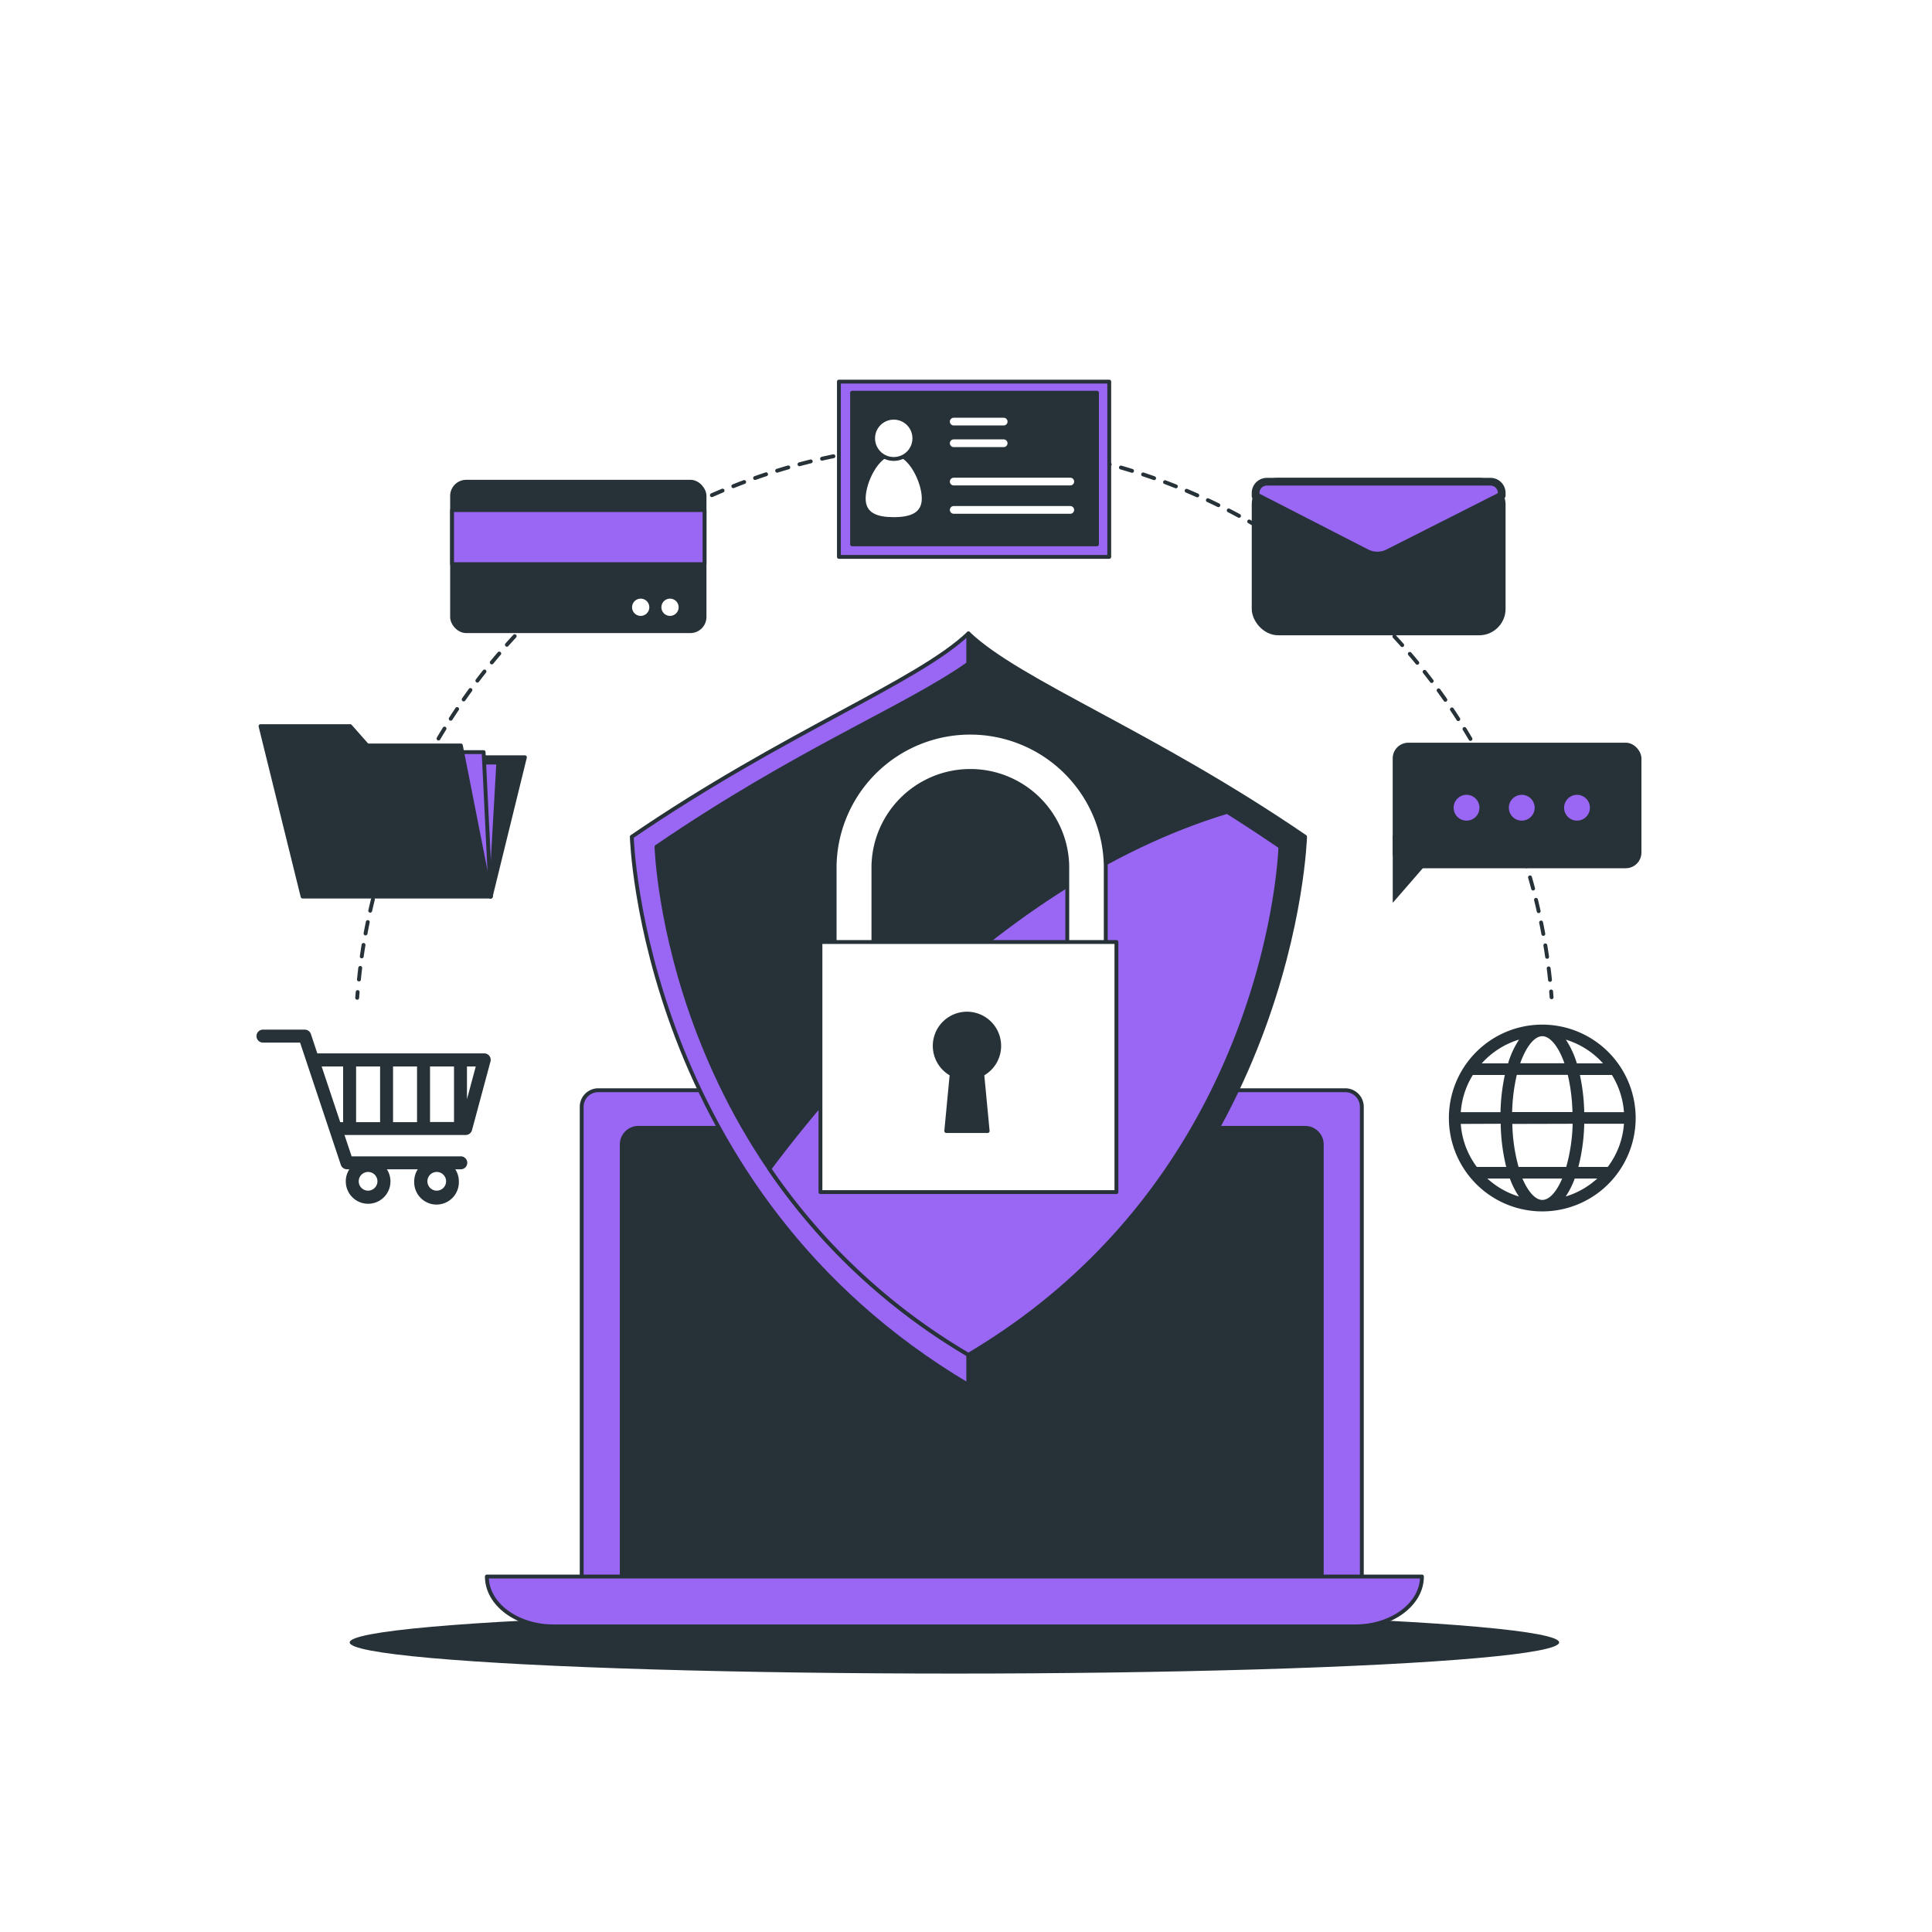 <svg class="animated" id="freepik_stories-safe" xmlns="http://www.w3.org/2000/svg" viewBox="0 0 500 500" version="1.1" xmlns:xlink="http://www.w3.org/1999/xlink" xmlns:svgjs="http://svgjs.com/svgjs"><style>svg#freepik_stories-safe:not(.animated) .animable {opacity: 0;}svg#freepik_stories-safe.animated #freepik--Shield--inject-2 {animation: 1s 1 forwards cubic-bezier(.36,-0.01,.5,1.38) slideUp,1.5s Infinite  linear heartbeat;animation-delay: 0s,1s;}            @keyframes slideUp {                0% {                    opacity: 0;                    transform: translateY(30px);                }                100% {                    opacity: 1;                    transform: inherit;                }            }                    @keyframes heartbeat {                0% {                    transform: scale(1);                }                10% {                    transform: scale(1.1);                }                30% {                    transform: scale(1);                }                40% {                    transform: scale(1);                }                50% {                    transform: scale(1.1);                }                60% {                    transform: scale(1);                }                100% {                    transform: scale(1);                }            }        .animator-hidden { display: none; }</style><g id="freepik--background-simple--inject-2" class="animable animator-hidden" style="transform-origin: 250.38px 248.436px;"><path d="M265,78.55l0,0C249,67.89,224.76,67.3,208,73.36c-30,10.84-26,35-52,52s-51,11-76,33.06-27.26,63.81-17,83.34,22,33.86,12,67.47-9,72.65,31,93.2,71-23.26,97-14.25,75,48.9,129,37,30-52.84,65-64.49,55-51.87,43-94.34S398,215.71,405,189c5.28-20.17,12.36-39.58-1.1-59C386.53,104.94,356.8,94.19,328,96.73c-10.73,1-23,1.33-34.21-1.27C281.05,92.48,275.16,85.33,265,78.55Z" style="fill: #9967F3; transform-origin: 250.38px 248.436px;" id="el52g9e28ff9" class="animable"></path><g id="eltq2bfw44yj"><path d="M265,78.55l0,0C249,67.89,224.76,67.3,208,73.36c-30,10.84-26,35-52,52s-51,11-76,33.06-27.26,63.81-17,83.34,22,33.86,12,67.47-9,72.65,31,93.2,71-23.26,97-14.25,75,48.9,129,37,30-52.84,65-64.49,55-51.87,43-94.34S398,215.71,405,189c5.28-20.17,12.36-39.58-1.1-59C386.53,104.94,356.8,94.19,328,96.73c-10.73,1-23,1.33-34.21-1.27C281.05,92.48,275.16,85.33,265,78.55Z" style="fill: rgb(255, 255, 255); opacity: 0.7; transform-origin: 250.38px 248.436px;" class="animable" id="elwqtuwtu41y"></path></g><path d="M419.69,227.42,251.52,267.25l-.16-.11,153.25-76.4c.12-.58.23-1.16.39-1.76,2.45-9.37,5.29-18.58,6.28-27.7L251.45,266.37l-.18,0L392.74,117.25a77.78,77.78,0,0,0-21.06-13.61L251.09,265.57l-.19,0L324.19,97a119.14,119.14,0,0,1-23.32-.34L250.48,264.94l-.18.09L261.83,76.62a60,60,0,0,0-23.46-6.8l11.31,194.74-.13.14L194.92,80.27c-7.72,5.77-12.07,13-16.72,20.46l70.61,163.75-.08.17-100-135.11a108.11,108.11,0,0,1-21,7.74L248,264.69v.2L83.14,155.8c-1,.83-2.09,1.69-3.14,2.61a61.12,61.12,0,0,0-12.92,16.27l180.15,90.51.06.18L57.47,219.8C58.06,228.33,60,236,63,241.75c.5,1,1,1.9,1.51,2.83L246.72,265.9l.11.16-168,19.14a78.74,78.74,0,0,1-3.23,22l170.92-40.48.16.11L70.57,354.64A63,63,0,0,0,78.76,378L246.55,267.63l.18,0L115.33,406.14c10.49,3,20.34,2,29.63-.81l101.95-136.9.19,0L195.56,386.93a22.86,22.86,0,0,1,7.44,1.24,83.63,83.63,0,0,1,7.87,3.26l36.65-122.37.18-.09-8.39,137.14c5.51,2.81,11.34,5.64,17.43,8.28l-8.42-144.95.13-.14L294.87,426a104.63,104.63,0,0,0,22.31,1.17l-68-157.67.08-.17,107.44,145.2c6.77-5.26,10.56-11.54,13.37-18L250,269.31v-.2l141.66,93.76a39.33,39.33,0,0,1,5.29-2.2,63.76,63.76,0,0,0,18-9.37L250.77,268.81l-.06-.18,189.52,45.49a82.13,82.13,0,0,0,3.25-23.53L251.28,268.1l-.11-.16,181.35-20.66A133.44,133.44,0,0,0,419.69,227.42Zm-173.08,39.3.58-.14-.43.22Zm.22.86-.18,0,.51-.34Zm.32.7-.16,0,.36-.48ZM247,266l-.11-.12.6.07Zm.74,2.8-.14.09.17-.58Zm-.29-3.44-.06-.15.54.27Zm2.28-.71,0,.6-.14-.46Zm-.83-.1.24.56-.29-.39Zm-.81.2.41.44-.4-.27Zm.26,4.52,0-.6.14.46Zm.83.1-.24-.56.29.39Zm-.09-1.57-.29,0-.26-.13-.2-.21-.11-.27,0-.29.08-.28.18-.23.24-.16.28-.07.29,0,.26.13.2.21.11.27,0,.29-.08.28-.18.23-.24.16Zm.49.93.4.27v.17Zm1.63-2.35.18,0-.51.34Zm-.32-.7.16,0-.36.48Zm-.55-.56.14-.09-.17.57Zm-.19,3.32.48.12.06.15Zm.44-.47L251,268l.11.12Zm.26-.59.43-.22.15.08Z" style="fill: rgb(255, 255, 255); transform-origin: 250.476px 248.573px;" id="elucat9seshf" class="animable"></path></g><g id="freepik--Shadow--inject-2" class="animable" style="transform-origin: 247px 425.06px;"><ellipse cx="247" cy="425.06" rx="156.5" ry="8.06" style="fill: rgb(38, 50, 56); transform-origin: 247px 425.06px;" id="elze6tinn832o" class="animable"></ellipse></g><g id="freepik--Device--inject-2" class="animable" style="transform-origin: 247px 351.53px;"><path d="M154.84,282.15H348.15a4.29,4.29,0,0,1,4.29,4.29v124.1a0,0,0,0,1,0,0H150.54a0,0,0,0,1,0,0V286.44A4.29,4.29,0,0,1,154.84,282.15Z" style="fill: #9967F3; stroke: rgb(38, 50, 56); stroke-linecap: round; stroke-linejoin: round; transform-origin: 251.49px 346.345px;" id="elt2b1e5shn1r" class="animable"></path><path d="M165.21,291.89H337.78a4.29,4.29,0,0,1,4.29,4.29V412.27a0,0,0,0,1,0,0H160.91a0,0,0,0,1,0,0V296.19A4.29,4.29,0,0,1,165.21,291.89Z" style="fill: rgb(38, 50, 56); stroke: rgb(38, 50, 56); stroke-linecap: round; stroke-linejoin: round; transform-origin: 251.49px 352.08px;" id="elf06k9vumamu" class="animable"></path><path d="M350.71,420.91H143.29c-9.55,0-17.29-5.78-17.29-12.91H368C368,415.13,360.26,420.91,350.71,420.91Z" style="fill: #9967F3; stroke: rgb(38, 50, 56); stroke-linecap: round; stroke-linejoin: round; transform-origin: 247px 414.455px;" id="elxue10r65ef" class="animable"></path></g><g id="freepik--Shield--inject-2" class="animable" style="transform-origin: 250.63px 261.185px;"><path d="M250.63,163.93c-13.32,12.67-47.39,25.47-87.12,52.62,0,0,2.48,91.74,87.12,141.89Z" style="fill: #9967F3; stroke: rgb(38, 50, 56); stroke-linecap: round; stroke-linejoin: round; transform-origin: 207.07px 261.185px;" id="elp9dlw9ji1gg" class="animable"></path><path d="M250.63,163.93c13.31,12.67,47.39,25.47,87.12,52.62,0,0-2.48,91.74-87.12,141.89Z" style="fill: rgb(38, 50, 56); stroke: rgb(38, 50, 56); stroke-linecap: round; stroke-linejoin: round; transform-origin: 294.19px 261.185px;" id="elnuk25scmcor" class="animable"></path><path d="M250.63,171.74c-16.07,11.39-43.92,22.25-80.73,47.4,0,0,2.3,85,80.73,131.49,78.43-46.47,80.73-131.49,80.73-131.49C294.54,194,266.82,183.13,250.63,171.74Z" style="fill: rgb(38, 50, 56); stroke: rgb(38, 50, 56); stroke-linecap: round; stroke-linejoin: round; transform-origin: 250.63px 261.185px;" id="eln1ddnt2u24p" class="animable"></path><path d="M317.6,210.11c-56.16,17-99,66.35-118.48,92.38a160.89,160.89,0,0,0,51.51,48.14c78.43-46.47,80.73-131.49,80.73-131.49Q324.25,214.3,317.6,210.11Z" style="fill: #9967F3; stroke: rgb(38, 50, 56); stroke-linecap: round; stroke-linejoin: round; transform-origin: 265.24px 280.37px;" id="eln7jrokzjbrb" class="animable"></path><path d="M281.21,257.45H221a5,5,0,0,1-5-5V224.11a35.09,35.09,0,0,1,70.17,0v28.34A5,5,0,0,1,281.21,257.45Zm-55.17-10h50.17V224.11a25.09,25.09,0,0,0-50.17,0Z" style="fill: rgb(255, 255, 255); stroke: rgb(38, 50, 56); stroke-linecap: round; stroke-linejoin: round; transform-origin: 251.085px 223.531px;" id="elchkf7vjumyi" class="animable"></path><rect x="212.33" y="243.79" width="76.6" height="64.73" style="fill: rgb(255, 255, 255); stroke: rgb(38, 50, 56); stroke-linecap: round; stroke-linejoin: round; transform-origin: 250.63px 276.155px;" id="eluyuqfu30xm" class="animable"></rect><path d="M258.59,270.67a8.34,8.34,0,1,0-12.3,7.34l-1.4,14.7h10.72l-1.4-14.7A8.32,8.32,0,0,0,258.59,270.67Z" style="fill: rgb(38, 50, 56); stroke: rgb(38, 50, 56); stroke-linecap: round; stroke-linejoin: round; transform-origin: 250.25px 277.52px;" id="el4omjexuibb4" class="animable"></path></g><g id="freepik--Icons--inject-2" class="animable" style="transform-origin: 245.59px 206.135px;"><path d="M401.55,258.09l-.12-1.5" style="fill: none; stroke: rgb(38, 50, 56); stroke-linecap: round; stroke-linejoin: round; transform-origin: 401.49px 257.34px;" id="ely2x1fkcktt" class="animable"></path><path d="M401.14,253.6a155,155,0,0,0-307.4-6.89q-.64,4.26-1,8.55" style="fill: none; stroke: rgb(38, 50, 56); stroke-linecap: round; stroke-linejoin: round; stroke-dasharray: 3.008, 3.008; transform-origin: 246.94px 185.072px;" id="elejqcht2trbg" class="animable"></path><path d="M92.56,256.74l-.12,1.49" style="fill: none; stroke: rgb(38, 50, 56); stroke-linecap: round; stroke-linejoin: round; transform-origin: 92.5px 257.485px;" id="el6htqxq2u309" class="animable"></path><polygon points="126.99 232.03 135.85 195.98 108.97 195.98 126.99 232.03" style="fill: rgb(38, 50, 56); stroke: rgb(38, 50, 56); stroke-linecap: round; stroke-linejoin: round; transform-origin: 122.41px 214.005px;" id="elsi5kgnfll4" class="animable"></polygon><polygon points="126.99 232.03 128.96 197.35 111.85 197.35 126.99 232.03" style="fill: #9967F3; stroke: rgb(38, 50, 56); stroke-linecap: round; stroke-linejoin: round; transform-origin: 120.405px 214.69px;" id="elw4hw32fw7d" class="animable"></polygon><polygon points="126.99 232.03 125.16 194.65 108.05 194.65 126.99 232.03" style="fill: #9967F3; stroke: rgb(38, 50, 56); stroke-linecap: round; stroke-linejoin: round; transform-origin: 117.52px 213.34px;" id="el0wrw510mh73i" class="animable"></polygon><polygon points="95.05 192.92 90.64 187.93 67.42 187.93 78.31 232.03 126.99 232.03 119.27 192.92 95.05 192.92" style="fill: rgb(38, 50, 56); stroke: rgb(38, 50, 56); stroke-linecap: round; stroke-linejoin: round; transform-origin: 97.205px 209.98px;" id="el9cry012awg" class="animable"></polygon><rect x="117" y="124.67" width="65.33" height="38.67" rx="3.67" style="fill: rgb(38, 50, 56); stroke: rgb(38, 50, 56); stroke-linecap: round; stroke-linejoin: round; transform-origin: 149.665px 144.005px;" id="el1udja4om3lg" class="animable"></rect><rect x="117" y="132" width="65.33" height="14" style="fill: #9967F3; stroke: rgb(38, 50, 56); stroke-linecap: round; stroke-linejoin: round; transform-origin: 149.665px 139px;" id="elrhyt678jtol" class="animable"></rect><path d="M168.54,157.16a2.73,2.73,0,1,0-2.73,2.73A2.73,2.73,0,0,0,168.54,157.16Z" style="fill: rgb(255, 255, 255); stroke: rgb(38, 50, 56); stroke-linecap: round; stroke-linejoin: round; transform-origin: 165.81px 157.16px;" id="elhalo0kg17u" class="animable"></path><path d="M176.13,157.16a2.73,2.73,0,1,0-2.73,2.73A2.73,2.73,0,0,0,176.13,157.16Z" style="fill: rgb(255, 255, 255); stroke: rgb(38, 50, 56); stroke-linecap: round; stroke-linejoin: round; transform-origin: 173.4px 157.16px;" id="ell102ke41" class="animable"></path><rect x="217.11" y="98.76" width="69.96" height="45.36" style="fill: #9967F3; stroke: rgb(38, 50, 56); stroke-linecap: round; stroke-linejoin: round; transform-origin: 252.09px 121.44px;" id="elihcb8eyl2q" class="animable"></rect><rect x="220.52" y="101.64" width="63.38" height="39.23" style="fill: rgb(38, 50, 56); stroke: rgb(38, 50, 56); stroke-linecap: round; stroke-linejoin: round; transform-origin: 252.21px 121.255px;" id="elreyxujr5dig" class="animable"></rect><path d="M239.06,129c0-4.28-3.48-11.64-7.76-11.64s-7.77,7.36-7.77,11.64,3.48,5.34,7.77,5.34S239.06,133.25,239.06,129Z" style="fill: rgb(255, 255, 255); stroke: rgb(38, 50, 56); stroke-linecap: round; stroke-linejoin: round; transform-origin: 231.295px 125.85px;" id="elg6lpui139vh" class="animable"></path><circle cx="231.3" cy="113.44" r="5.34" style="fill: rgb(255, 255, 255); stroke: rgb(38, 50, 56); stroke-linecap: round; stroke-linejoin: round; transform-origin: 231.3px 113.44px;" id="elpbxteu5oglq" class="animable"></circle><line x1="246.82" y1="109.11" x2="259.75" y2="109.11" style="fill: none; stroke: rgb(255, 255, 255); stroke-linecap: round; stroke-linejoin: round; stroke-width: 2px; transform-origin: 253.285px 109.11px;" id="eligag2c5n2zr" class="animable"></line><line x1="246.82" y1="114.71" x2="259.75" y2="114.71" style="fill: none; stroke: rgb(255, 255, 255); stroke-linecap: round; stroke-linejoin: round; stroke-width: 2px; transform-origin: 253.285px 114.71px;" id="elk4t3m7gg7ek" class="animable"></line><line x1="246.82" y1="124.63" x2="276.99" y2="124.63" style="fill: none; stroke: rgb(255, 255, 255); stroke-linecap: round; stroke-linejoin: round; stroke-width: 2px; transform-origin: 261.905px 124.63px;" id="el8vsxpfbhgj2" class="animable"></line><line x1="246.82" y1="131.96" x2="276.99" y2="131.96" style="fill: none; stroke: rgb(255, 255, 255); stroke-linecap: round; stroke-linejoin: round; stroke-width: 2px; transform-origin: 261.905px 131.96px;" id="elfd71e77w0q4" class="animable"></line><rect x="324.95" y="124.67" width="63.69" height="38.74" rx="5.83" style="fill: rgb(38, 50, 56); stroke: rgb(38, 50, 56); stroke-linecap: round; stroke-linejoin: round; stroke-width: 2px; transform-origin: 356.795px 144.04px;" id="elb8rsoub6b2e" class="animable"></rect><path d="M359.34,143.07l29.3-14.82v-.68a2.9,2.9,0,0,0-2.9-2.9H327.86a2.91,2.91,0,0,0-2.91,2.9v.81l28.77,14.76A6.25,6.25,0,0,0,359.34,143.07Z" style="fill: #9967F3; stroke: rgb(38, 50, 56); stroke-linecap: round; stroke-linejoin: round; stroke-width: 2px; transform-origin: 356.795px 134.221px;" id="eli0o6wqfger" class="animable"></path><rect x="360.43" y="192.21" width="64.37" height="32.49" rx="4.05" style="fill: rgb(38, 50, 56); transform-origin: 392.615px 208.455px;" id="el47xm8zx4cje" class="animable"></rect><polyline points="360.44 216.2 360.44 233.65 370.17 222.45" style="fill: rgb(38, 50, 56); transform-origin: 365.305px 224.925px;" id="eln85d9ooha" class="animable"></polyline><path d="M382.88,209.05a3.34,3.34,0,1,0-3.33,3.33A3.34,3.34,0,0,0,382.88,209.05Z" style="fill: #9967F3; transform-origin: 379.54px 209.04px;" id="el6tnhzitxy0r" class="animable"></path><path d="M397.17,209.05a3.34,3.34,0,1,0-3.33,3.33A3.34,3.34,0,0,0,397.17,209.05Z" style="fill: #9967F3; transform-origin: 393.83px 209.04px;" id="el1evyb3v4ea5" class="animable"></path><path d="M411.47,209.05a3.34,3.34,0,1,0-3.34,3.33A3.35,3.35,0,0,0,411.47,209.05Z" style="fill: #9967F3; transform-origin: 408.13px 209.04px;" id="elwjilt9cbcfj" class="animable"></path><path d="M126.65,273.27a1.68,1.68,0,0,0-1.33-.66H82.12l-1.66-5a1.68,1.68,0,0,0-1.59-1.14H67.93a1.68,1.68,0,0,0,0,3.35h9.73l10.55,31.65a1.67,1.67,0,0,0,1.59,1.14h.61a5.71,5.71,0,0,0-.92,3.11,5.78,5.78,0,1,0,10.63-3.11h8a5.71,5.71,0,0,0-.92,3.11,5.78,5.78,0,1,0,11.55,0,5.71,5.71,0,0,0-.92-3.11h1.29a1.68,1.68,0,1,0,0-3.35H91l-1.85-5.53h31.38a1.68,1.68,0,0,0,1.62-1.24l4.78-17.76A1.66,1.66,0,0,0,126.65,273.27ZM95.26,308.14a2.42,2.42,0,1,1,2.42-2.42A2.43,2.43,0,0,1,95.26,308.14Zm17.77,0a2.42,2.42,0,1,1,2.42-2.42A2.43,2.43,0,0,1,113,308.14Zm4.47-17.76h-6.21V276h6.21ZM101.72,276h6.21v14.41h-6.21Zm-3.35,14.41H92.16V276h6.21ZM83.24,276H88.8v14.41h-.75Zm37.61,8.48V276h2.28Z" style="fill: rgb(38, 50, 56); transform-origin: 96.686px 289.105px;" id="elgagkdaukjeb" class="animable"></path><path d="M399.15,265.17a24.17,24.17,0,1,0,24.16,24.16A24.19,24.19,0,0,0,399.15,265.17Zm0,3c2,0,4.18,2.62,5.72,7H393.43C395,270.79,397.12,268.17,399.15,268.17Zm6.59,10a47,47,0,0,1,1.21,9.63H391.34a47,47,0,0,1,1.21-9.63ZM407,290.83A45,45,0,0,1,405.34,302H393a45,45,0,0,1-1.61-11.13Zm-18.62-3H378.05a21.09,21.09,0,0,1,3.12-9.63h8.28A50.92,50.92,0,0,0,388.33,287.83Zm0,3A49.49,49.49,0,0,0,389.81,302H382.2a21,21,0,0,1-4.15-11.13ZM390.75,305a21.46,21.46,0,0,0,2.34,4.65,21.15,21.15,0,0,1-8.17-4.65Zm3.25,0h10.29c-1.47,3.5-3.36,5.54-5.14,5.54S395.48,308.46,394,305Zm13.54,0h5.83a21.15,21.15,0,0,1-8.17,4.65A21.46,21.46,0,0,0,407.54,305Zm.94-3A48.93,48.93,0,0,0,410,290.83h10.28A21,21,0,0,1,416.09,302ZM410,287.83a50.92,50.92,0,0,0-1.12-9.63h8.28a21.09,21.09,0,0,1,3.12,9.63Zm4.9-12.63h-6.81a23.22,23.22,0,0,0-2.85-6.14A21.23,21.23,0,0,1,414.86,275.2Zm-21.77-6.14a22.91,22.91,0,0,0-2.84,6.14h-6.82A21.23,21.23,0,0,1,393.09,269.06Z" style="fill: rgb(38, 50, 56); transform-origin: 399.14px 289.34px;" id="elnxbgnujysmc" class="animable"></path></g><defs>     <filter id="active" height="200%">         <feMorphology in="SourceAlpha" result="DILATED" operator="dilate" radius="2"></feMorphology>                <feFlood flood-color="#32DFEC" flood-opacity="1" result="PINK"></feFlood>        <feComposite in="PINK" in2="DILATED" operator="in" result="OUTLINE"></feComposite>        <feMerge>            <feMergeNode in="OUTLINE"></feMergeNode>            <feMergeNode in="SourceGraphic"></feMergeNode>        </feMerge>    </filter>    <filter id="hover" height="200%">        <feMorphology in="SourceAlpha" result="DILATED" operator="dilate" radius="2"></feMorphology>                <feFlood flood-color="#ff0000" flood-opacity="0.5" result="PINK"></feFlood>        <feComposite in="PINK" in2="DILATED" operator="in" result="OUTLINE"></feComposite>        <feMerge>            <feMergeNode in="OUTLINE"></feMergeNode>            <feMergeNode in="SourceGraphic"></feMergeNode>        </feMerge>            <feColorMatrix type="matrix" values="0   0   0   0   0                0   1   0   0   0                0   0   0   0   0                0   0   0   1   0 "></feColorMatrix>    </filter></defs></svg>